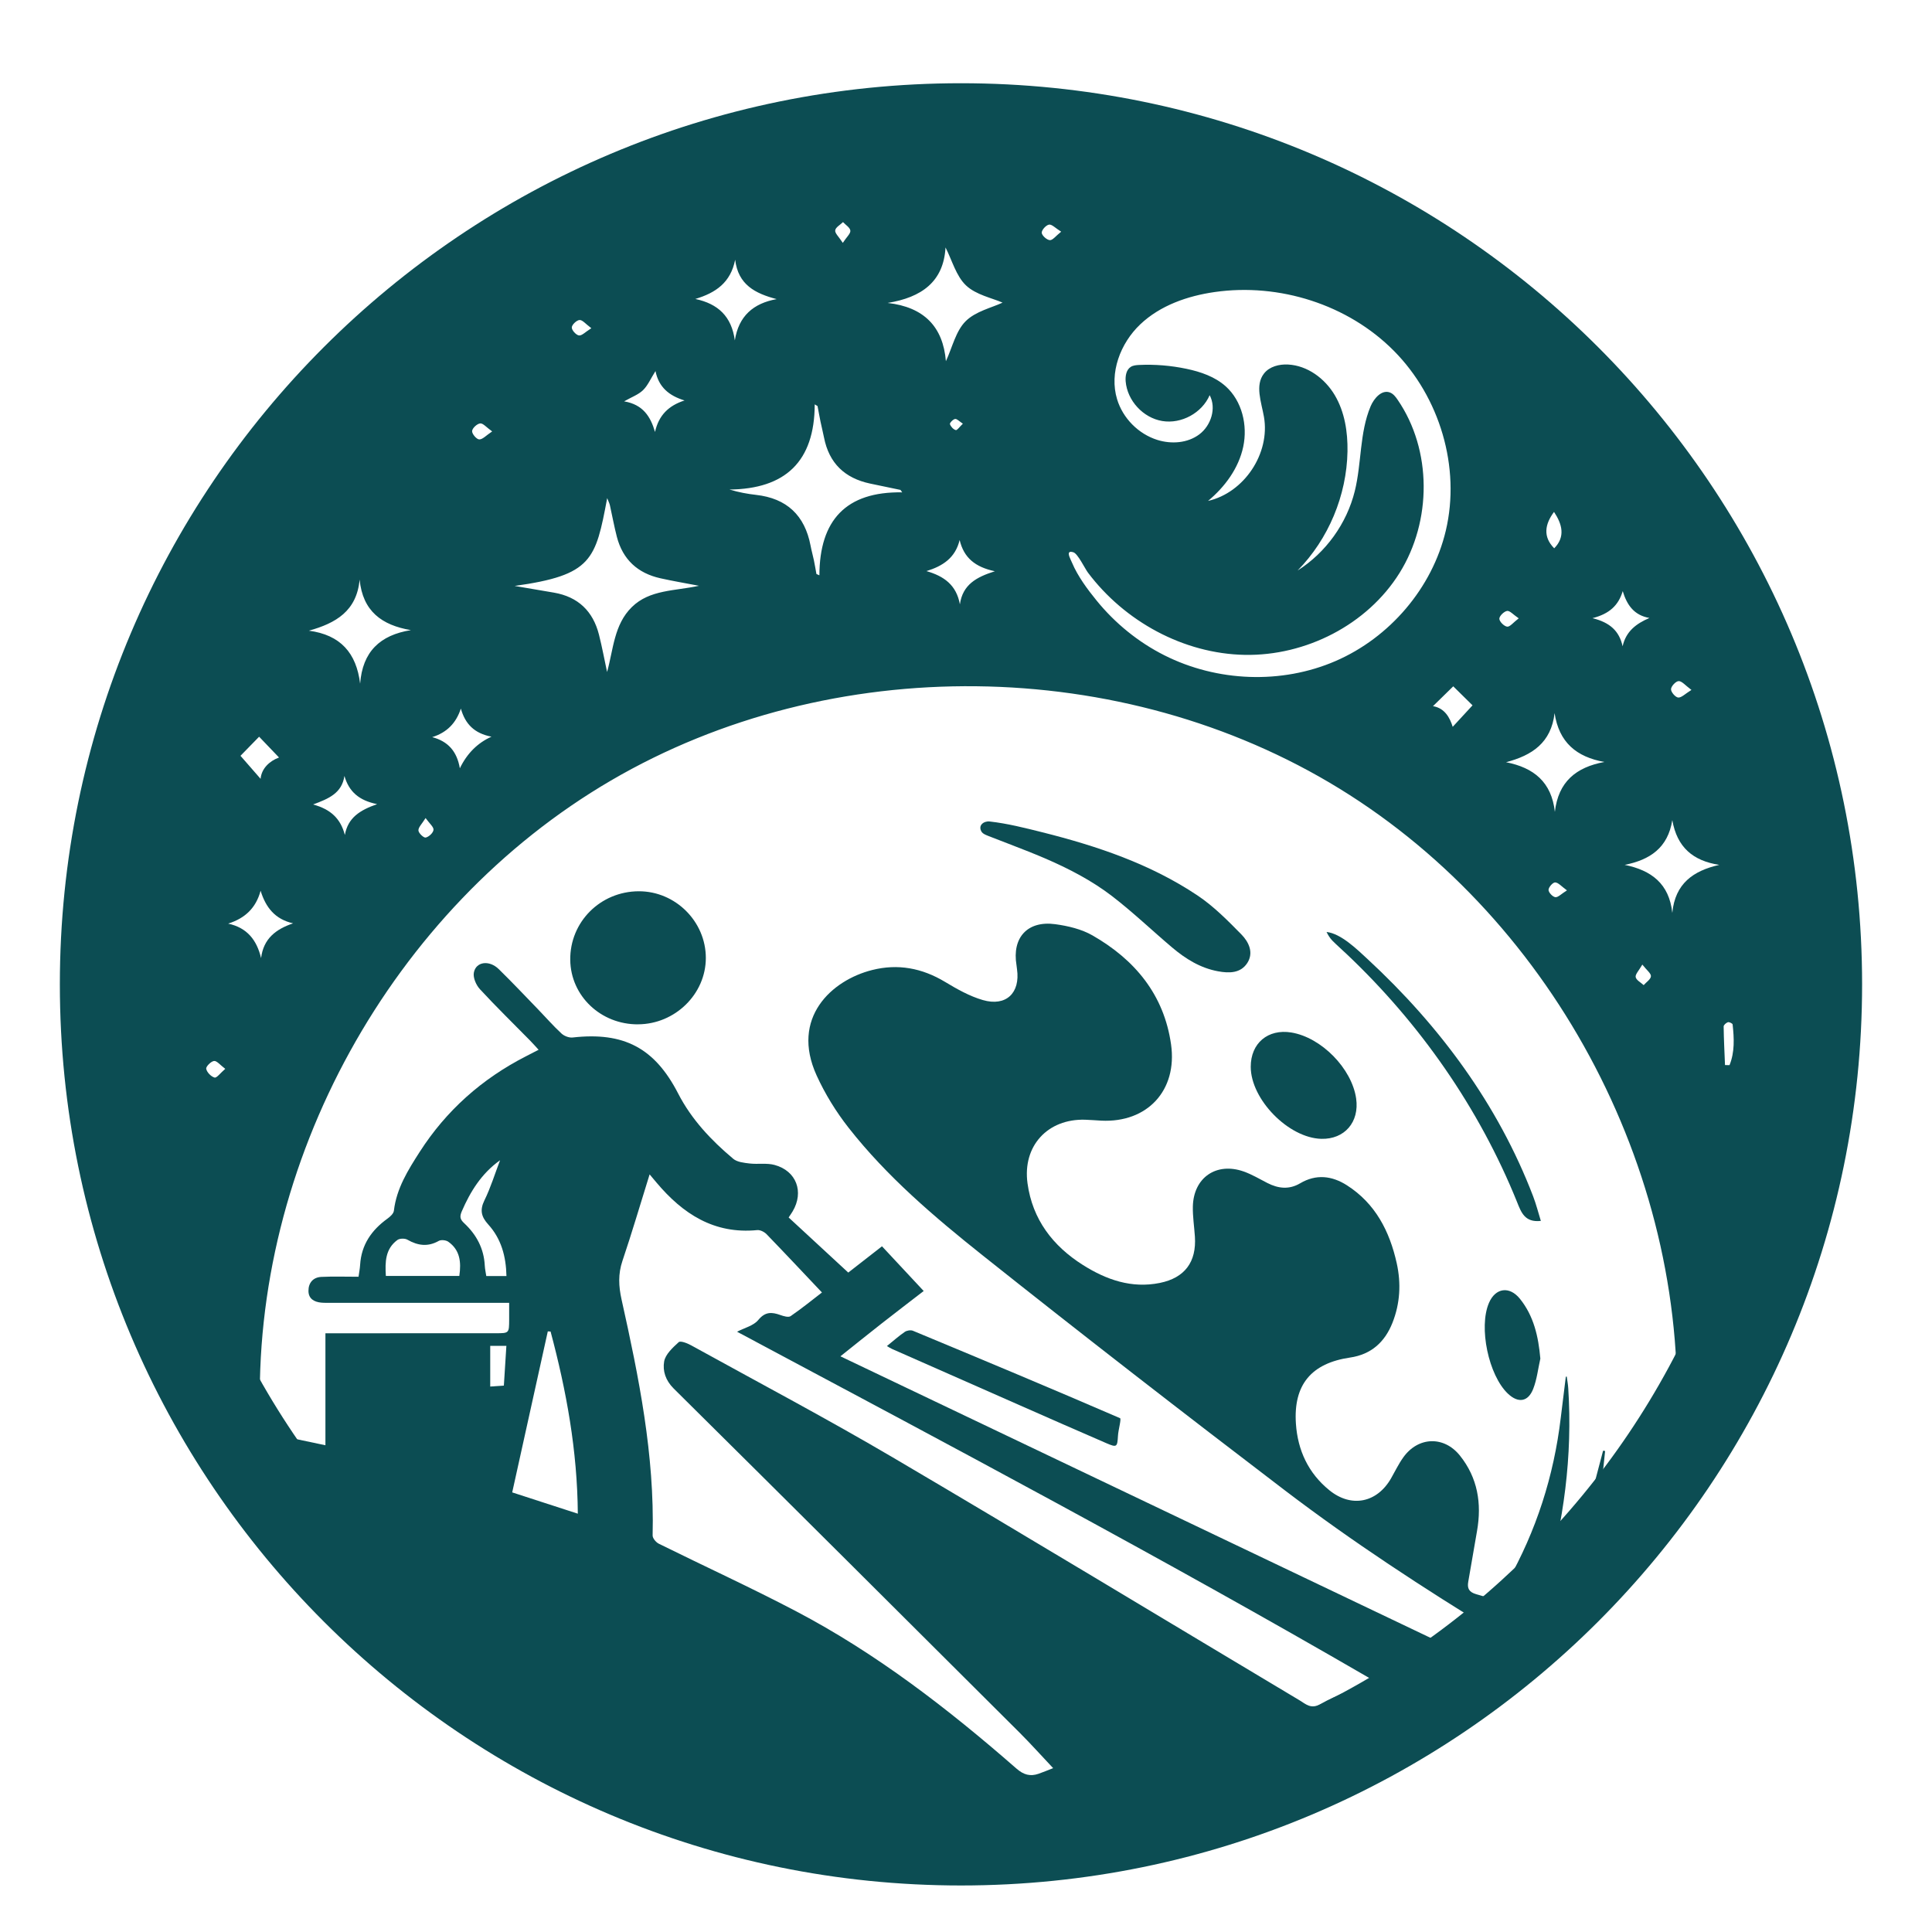 <?xml version="1.0" encoding="UTF-8"?>
<svg id="Badges" xmlns="http://www.w3.org/2000/svg" viewBox="0 0 500 500">
  <defs>
    <style>
      .cls-1 {
        fill: #0c4d53;
        stroke-width: 0px;
      }
    </style>
  </defs>
  <g id="Calque_10" data-name="Calque 10">
    <g>
      <path class="cls-1" d="M67.32,366.66c0,.23.02.47.03.7-.05-1.37-2.78-4.27-3.54-5.49-1.36-2.18-2.67-4.4-3.95-6.63-2.45-4.3-4.73-8.69-6.85-13.16-4.24-8.94-7.83-18.19-10.74-27.64-5.82-18.92-8.94-38.67-9.21-58.46-.13-9.89.45-19.79,1.77-29.6,1.16-8.66,1.83-17.3,4.18-25.7,4.59-16.43,11.21-32.28,19.54-47.17,16.68-29.82,40.14-55.82,68-75.59,24.2-17.17,51.8-29.64,80.89-35.64,83.17-17.15,175.08,19.3,223.35,89.17,48.27,69.87,49.7,169.16,2.92,240.03,4-65.91-30.75-132.76-87-167.35-56.25-34.59-131.59-35.44-188.6-2.13-56.81,33.19-93.01,98.89-90.78,164.64ZM276.84,142.87c-.68.32.27,1.96.62,2.8,1.48,3.49,3.95,6.82,6.33,9.74,4.78,5.88,10.78,10.77,17.55,14.18,13.63,6.87,30.31,7.55,44.32,1.48,14-6.07,24.99-18.87,28.51-33.73,3.89-16.41-1.57-34.59-13.45-46.56-11.88-11.98-29.67-17.59-46.37-15.2-7.04,1.01-14.1,3.47-19.26,8.37s-8.05,12.56-5.99,19.37c1.49,4.92,5.52,8.99,10.42,10.53,3.63,1.14,7.85.84,10.88-1.45s4.45-6.78,2.66-10.13c-1.99,4.61-7.32,7.51-12.27,6.69s-9.06-5.28-9.47-10.28c-.11-1.39.16-3.02,1.35-3.75.62-.38,1.39-.44,2.12-.48,4.11-.19,8.25.15,12.28,1,3.66.77,7.35,2.03,10.14,4.53,4.23,3.79,5.72,10.07,4.54,15.63-1.18,5.56-4.74,10.4-9.11,14.03,9.37-2.14,16.12-12.3,14.47-21.76-.67-3.82-2.38-8.18.02-11.22,1.42-1.81,3.92-2.44,6.22-2.32,5.02.26,9.54,3.62,12.1,7.95s3.36,9.5,3.28,14.52c-.2,11.41-4.92,22.69-12.91,30.84,7.31-4.63,12.72-12.16,14.8-20.56,1.79-7.24,1.2-15.06,4.09-21.93.89-2.11,2.92-4.41,5.04-3.57.85.34,1.44,1.11,1.95,1.86,8.95,13.04,8.87,31.4.51,44.82-8.36,13.42-24.28,21.51-40.09,21.21-15.81-.3-31.08-8.66-40.57-21.3-.76-1.01-2.61-4.88-3.74-5.24-.47-.15-.78-.16-.97-.07ZM157.11,173.92c1.64-5.87,1.78-12.26,6.41-16.81,4.63-4.55,11.12-4.14,17.37-5.51-3.65-.7-6.83-1.24-9.97-1.94-5.89-1.31-9.75-4.85-11.28-10.74-.7-2.7-1.19-5.45-1.8-8.17-.11-.49-.36-.95-.7-1.84-3.01,15.98-3.87,19.93-23.95,22.73,3.86.66,7.01,1.19,10.15,1.73,6.26,1.08,10.12,4.78,11.67,10.87.81,3.2,1.41,6.45,2.1,9.67ZM233.49,127.43c-.15-.21-.29-.43-.44-.64-2.62-.55-5.24-1.08-7.86-1.64-6.56-1.39-10.64-5.27-11.94-11.94-.27-1.37-.62-2.72-.9-4.08-.28-1.34-.51-2.7-.77-4.04-.24-.15-.48-.29-.73-.44-.04,14.8-7.61,21.89-22.07,22.04,2.47.73,4.65,1.13,6.86,1.38,7.96.89,12.63,5.28,14.13,13.12.24,1.28.6,2.54.87,3.82.24,1.18.44,2.36.65,3.54.26.11.51.23.77.34.04-14.21,6.84-21.71,21.43-21.47ZM244.79,93.5c1.67-3.6,2.56-7.81,5.11-10.36,2.57-2.58,6.79-3.51,9.56-4.82-2.73-1.2-6.86-2.01-9.44-4.44-2.58-2.43-3.61-6.49-5.32-9.84-.5,8.89-6.22,12.94-14.98,14.36,9.41,1.07,14.34,6.16,15.08,15.09ZM106.31,163.07c-7.5-1.28-12.44-4.88-13.24-13.08-.75,8.15-6.15,11.29-13.13,13.23,8.18,1.09,12.29,5.77,13.26,13.71.62-8.27,5.14-12.57,13.12-13.85ZM402.33,184.52c-.88,7.72-5.85,10.98-12.57,12.74,7.2,1.42,11.78,5.13,12.64,12.85.88-7.8,5.5-11.56,12.81-12.91-7.23-1.31-11.75-5.06-12.89-12.68ZM432.79,212.24c-1.13,7.19-5.79,10.29-12.32,11.59,6.89,1.4,11.52,4.86,12.32,12.43.72-7.63,5.46-10.91,12.15-12.43-6.78-1.05-10.91-4.52-12.15-11.58ZM190.18,88.07c.98-6.26,4.77-9.57,10.82-10.66-5.57-1.46-9.97-3.72-10.74-10.19-1.17,5.91-5.01,8.56-10.31,10.15,5.87,1.25,9.38,4.5,10.22,10.71ZM67.45,230.5c-1.2,4.48-4.03,7.15-8.4,8.53,4.9,1.07,7.39,4.22,8.52,8.92.61-5.06,3.86-7.49,8.28-8.99-4.67-1.06-7.08-4.11-8.41-8.45ZM248.36,139.73c-1.12,4.69-4.42,6.78-8.6,8.07,4.55,1.31,7.75,3.59,8.66,8.6.72-5.1,4.26-7.05,9.05-8.56-5.1-1.09-8.03-3.48-9.12-8.1ZM169.64,96.03c-1.25,1.97-1.97,3.72-3.22,4.94-1.2,1.17-2.93,1.78-4.9,2.9,4.9.83,6.84,3.94,8,7.92.96-4.34,3.55-6.84,7.64-8.15-3.98-1.22-6.68-3.41-7.52-7.61ZM89.14,200.81c-.66,4.47-4.07,5.89-8.12,7.39,4.61,1.24,7.15,3.71,8.23,7.89.8-4.47,3.87-6.41,8.35-7.98-4.7-.95-7.29-3.23-8.46-7.3ZM127.18,190.65c-4.42-.85-6.79-3.28-7.91-7.27-1.23,3.76-3.61,6.2-7.42,7.39,4.09,1.08,6.4,3.65,7.16,8.06q2.79-5.76,8.17-8.17ZM419.96,152.98c-1.1,3.7-3.46,5.89-7.83,7,4.54,1.12,6.94,3.34,7.8,7.28.87-3.86,3.49-5.85,6.94-7.33-4-.7-5.83-3.38-6.91-6.95ZM67.44,201.56c.24-2.67,2.29-4.6,4.77-5.52-1.86-1.94-3.69-3.86-5.15-5.38-1.55,1.59-3.4,3.48-4.82,4.94,1.66,1.9,3.44,3.95,5.2,5.96ZM370.85,182.75c3.06.51,4.37,3,5.11,5.35,1.79-1.94,3.58-3.88,5.13-5.56-1.6-1.57-3.5-3.44-4.99-4.92-1.55,1.52-3.34,3.27-5.24,5.13ZM446.44,275.64c.39,0,.78.01,1.16.02,1.37-3.39,1.19-6.97.8-10.54-.03-.25-.89-.68-1.22-.57-.46.15-1.11.72-1.1,1.11.04,3.33.22,6.66.35,9.99ZM402.18,132.48c-2.35,3.16-2.94,6.42.05,9.42,2.97-3.02,2.03-6.28-.05-9.42ZM437.74,178.55c-1.57-1.16-2.44-2.28-3.29-2.28-.72,0-1.95,1.3-1.99,2.08-.04.74,1.12,2.1,1.85,2.17.85.07,1.8-.96,3.44-1.97ZM58.29,276.61c-1.3-.97-2.18-2.12-2.9-2.03-.8.1-2.13,1.45-2.02,2.03.17.9,1.26,2.02,2.16,2.26.56.15,1.5-1.17,2.76-2.25ZM127.37,111.65c-1.47-1.04-2.34-2.14-3.09-2.07-.81.08-2.05,1.22-2.1,1.98-.05.72,1.15,2.14,1.84,2.16.88.03,1.79-1.03,3.35-2.07ZM393.05,160.03c-1.43-.97-2.33-2.04-3.02-1.92-.81.14-2.02,1.33-2,2.03.03.75,1.23,1.94,2.02,2.04.71.09,1.57-1.06,2.99-2.15ZM218.11,62.86c1.01-1.54,2.04-2.41,1.96-3.17-.08-.79-1.22-1.48-1.9-2.21-.72.71-1.92,1.35-2.02,2.14-.1.75.95,1.66,1.96,3.23ZM110.14,211.71c-.94,1.52-1.89,2.39-1.85,3.21.03.69,1.36,1.95,1.88,1.84.83-.18,1.95-1.23,2.02-2,.07-.75-1.02-1.61-2.05-3.05ZM153.04,84.94c-1.46-1.08-2.28-2.16-3.05-2.12-.75.04-1.98,1.21-2.01,1.91-.03.72,1.1,1.97,1.85,2.08.76.11,1.67-.91,3.21-1.87ZM425.03,249.64c-.89,1.56-1.86,2.51-1.72,3.23.16.8,1.34,1.4,2.07,2.08.67-.76,1.83-1.5,1.88-2.3.04-.75-1.09-1.56-2.23-3.02ZM274.63,59.96c-1.47-.91-2.4-1.95-3.14-1.83-.78.13-1.93,1.4-1.89,2.11.05.73,1.32,1.86,2.1,1.91.74.04,1.55-1.1,2.93-2.19ZM405.53,230.43c-1.44-1.04-2.23-2.03-3.06-2.06-.59-.02-1.7,1.24-1.71,1.93,0,.67,1.06,1.8,1.76,1.89.7.09,1.54-.85,3-1.76ZM249.19,109.65c-.9-.58-1.5-1.28-2.01-1.22-.53.07-1.44,1.04-1.34,1.33.22.65.89,1.38,1.52,1.55.35.09.99-.86,1.83-1.66Z"/>
      <path class="cls-1" d="M67.88,370.59c5.33,1.12,10.66,2.24,16.34,3.44v-28.98c1.32,0,2.32,0,3.31,0,13.61,0,27.22,0,40.83-.01,3.39,0,3.39-.04,3.41-3.46,0-1.37,0-2.74,0-4.41-1.23,0-2.16,0-3.1,0-14.31,0-28.62,0-42.93,0-.87,0-1.75.03-2.62-.05-1.84-.18-3.28-1.01-3.29-3.03-.01-2.11,1.21-3.53,3.34-3.63,3.12-.15,6.26-.04,9.62-.04.15-1.09.35-2.09.41-3.09.32-5.2,2.96-8.98,7.06-11.94.71-.51,1.6-1.31,1.68-2.07.68-5.77,3.67-10.52,6.67-15.2,6.88-10.73,16.12-18.93,27.48-24.74,1-.51,1.99-1.02,3.3-1.7-.84-.91-1.5-1.67-2.2-2.38-4.34-4.42-8.78-8.74-12.98-13.29-.98-1.06-1.82-2.97-1.58-4.28.52-2.87,3.98-3.34,6.44-.93,3.49,3.41,6.84,6.97,10.24,10.48,2,2.07,3.9,4.25,6.01,6.2.7.65,1.96,1.13,2.89,1.02,13.23-1.49,21.22,2.7,27.29,14.49,3.46,6.72,8.53,12.09,14.24,16.89,1.04.88,2.8,1.05,4.27,1.23,2.14.25,4.43-.18,6.46.38,5.65,1.54,7.65,6.97,4.67,12-.26.44-.56.86-1.04,1.59,5.07,4.68,10.11,9.34,15.43,14.26,2.37-1.85,5.5-4.28,8.73-6.8,3.6,3.86,7.09,7.61,10.79,11.57-3.66,2.82-7.23,5.55-10.77,8.32-3.49,2.73-6.94,5.52-10.78,8.58,54.11,25.82,107.78,51.43,161.45,77.03-.09.33-.18.67-.27,1-53.65,35.69-112.02,49.25-175.44,35.01-57.29-12.86-102.72-43.96-135.75-92.62.13-.27.25-.54.38-.81ZM272.56,457.6c-3.09-3.27-5.76-6.26-8.59-9.09-29.84-29.75-59.68-59.51-89.62-89.16-2.14-2.12-2.88-4.6-2.47-6.99.32-1.86,2.22-3.6,3.77-5.01.46-.42,2.22.27,3.2.81,17.56,9.69,35.31,19.07,52.58,29.24,35.1,20.66,69.94,41.77,104.91,62.65,1.62.97,2.93,2.39,5.48.92,4.05-2.32,8.58-3.8,12.91-5.64-.02-.3-.04-.59-.05-.89-53.98-31.31-109.11-60.54-163.93-89.79,1.91-1,4.27-1.55,5.49-3.04,1.81-2.2,3.51-2.07,5.73-1.28.84.3,2.09.67,2.65.28,2.97-2.05,5.78-4.33,8.1-6.12-4.94-5.22-9.59-10.18-14.32-15.07-.58-.6-1.65-1.15-2.44-1.07-11.15,1.09-19.24-4.2-26.04-12.28-.52-.62-1.05-1.25-1.8-2.14-2.43,7.79-4.59,15.15-7.04,22.41-1.14,3.38-.98,6.55-.22,9.97,4.48,20.11,8.56,40.28,8.04,61.06-.02.72.87,1.78,1.6,2.14,11.8,5.84,23.78,11.32,35.43,17.43,20.9,10.96,39.46,25.33,57.17,40.8,1.8,1.57,3.52,2.06,5.68,1.31,1.14-.39,2.25-.87,3.81-1.47ZM149.54,391.75c-.12-16.36-2.96-31.85-7.05-47.15-.24-.01-.48-.02-.72-.04-3.07,13.87-6.13,27.74-9.21,41.67,5.91,1.92,11.18,3.63,16.98,5.51ZM118.87,330.22c.53-3.62.17-6.73-2.85-8.86-.6-.42-1.85-.56-2.46-.22-2.83,1.6-5.42,1.24-8.13-.31-.66-.38-2-.35-2.59.08-3.12,2.3-3.21,5.66-2.98,9.3h18.99ZM129.39,300.29c-4.76,3.4-7.65,8.04-9.88,13.2-.6,1.39-.44,2.09.63,3.08,3.16,2.95,5.1,6.55,5.32,10.97.05.92.26,1.83.39,2.7h5.22c-.11-5.13-1.36-9.66-4.72-13.36-1.77-1.95-2.23-3.68-.99-6.21,1.63-3.32,2.72-6.91,4.05-10.38ZM126.87,348.3v10.54c1.4-.1,2.4-.17,3.53-.25.22-3.58.43-6.89.65-10.29h-4.18Z"/>
      <path class="cls-1" d="M405.46,356.2c.14,1.02.34,2.05.4,3.07,1.14,17.52-1.15,34.65-6.02,51.46-.32,1.12-.93,2.36-1.78,3.1-3.49,3-7.14,5.83-10.75,8.75-18.9-11.55-37.31-23.56-54.79-36.88-26.28-20.04-52.42-40.28-78.29-60.87-12.47-9.93-24.69-20.32-34.61-32.96-3.25-4.14-6.1-8.76-8.28-13.55-6.79-14.9,3.87-24.64,14.37-27.28,6.65-1.68,12.9-.51,18.83,3.05,3.1,1.87,6.37,3.72,9.81,4.72,6.02,1.75,9.73-1.83,8.85-7.98-.05-.35-.08-.69-.13-1.04-1.2-7.13,2.83-11.59,10.04-10.61,3.3.45,6.8,1.28,9.64,2.91,10.96,6.29,18.5,15.33,20.32,28.22,1.68,11.9-6.16,20.3-18.07,19.71-1.39-.07-2.79-.2-4.18-.24-9.71-.28-16.23,6.81-14.9,16.47,1.29,9.36,6.55,16.21,14.36,21.14,6.04,3.81,12.58,6.11,19.88,4.63,6.46-1.31,9.51-5.43,9.08-11.97-.17-2.61-.59-5.22-.53-7.82.17-7.49,6.1-11.55,13.18-9.04,2.12.75,4.09,1.94,6.11,2.97,2.82,1.44,5.62,1.76,8.47.08,4.14-2.45,8.24-1.96,12.11.51,7.37,4.71,11.05,11.9,12.89,20.16,1.16,5.23.88,10.43-1.11,15.44-1.98,4.99-5.5,8.18-10.96,8.98-10.03,1.47-14.69,7.03-14.02,17.1.46,6.91,3.22,12.84,8.68,17.26,5.67,4.59,12.31,3.24,15.94-3.09,1.04-1.81,1.95-3.73,3.16-5.42,3.84-5.39,10.53-5.64,14.67-.47,4.6,5.75,5.68,12.39,4.42,19.52-.77,4.38-1.51,8.76-2.27,13.13-.29,1.68.16,2.66,2.04,3.21,5.26,1.54,5.32,1.7,8.06-3.13,7.49-13.22,12.04-27.41,13.84-42.49.42-3.55.88-7.1,1.31-10.64.08-.02.15-.05.23-.07Z"/>
      <path class="cls-1" d="M165.14,265.1c-9.67.05-17.45-7.35-17.56-16.68-.11-9.82,7.79-17.73,17.74-17.76,9.48-.02,17.36,7.83,17.35,17.27-.01,9.33-7.96,17.12-17.53,17.16Z"/>
      <path class="cls-1" d="M254.1,215.37c-1.17-1.77.55-2.94,2.02-2.77,4.58.51,9.19,1.68,13.66,2.8,14.17,3.56,27.99,8.2,40.23,16.41,4.14,2.78,7.74,6.44,11.26,10.02,1.89,1.92,3.26,4.71,1.53,7.39-1.73,2.68-4.7,2.68-7.57,2.15-4.61-.85-8.44-3.24-11.94-6.21-5.19-4.39-10.12-9.12-15.5-13.25-5.24-4.03-11.3-7.17-17.43-9.8-3.15-1.35-6.35-2.58-9.55-3.82-1.66-.64-3.33-1.28-4.99-1.93-.96-.37-1.47-.65-1.71-1Z"/>
      <path class="cls-1" d="M323.69,276.09c-.01-6.11,4.45-9.87,10.51-8.88,7.77,1.28,15.66,9.32,16.77,17.09.87,6.1-3,10.58-9.01,10.43-8.48-.21-18.26-10.19-18.27-18.64Z"/>
      <path class="cls-1" d="M229.53,348.36c1.63-1.32,3.06-2.59,4.61-3.66.53-.37,1.52-.54,2.1-.31,17.92,7.45,35.82,14.93,53.62,22.63.4.17-.44,2.98-.53,4.56-.17,2.92-.28,3.09-3.04,1.9-7.51-3.24-15-6.55-22.48-9.84-10.99-4.84-21.98-9.69-32.97-14.54-.38-.17-.72-.4-1.31-.74Z"/>
      <path class="cls-1" d="M398.77,315.97c-4.19.46-5.09-2.24-6.18-4.94-9.81-24.27-25.08-46.14-44.07-64.11-1.23-1.16-2.52-2.29-3.71-3.49-.6-.61-1.15-1.49-1.5-2.24,3.78.42,7.97,4.58,10.67,7.07,18.6,17.22,33.69,37.55,42.8,61.36.8,2.09,1.34,4.27,1.99,6.35Z"/>
      <path class="cls-1" d="M398.64,351.61c-.59,2.61-.88,5.34-1.84,7.81-1.32,3.41-3.89,3.77-6.54,1.27-5.03-4.75-7.64-17.22-4.91-23.52,1.67-3.87,5.28-4.42,8.01-1.04,3.59,4.46,4.78,9.78,5.28,15.47Z"/>
      <path class="cls-1" d="M415.4,375.53c-.85,7.51-1.34,15.08-2.73,22.49-.46,2.44-3.21,4.45-5.41,6.29,2.54-9.63,5.08-19.25,7.62-28.88.18.03.35.06.53.09Z"/>
    </g>
    <path class="cls-1" d="M248.69,46.54c28.12,0,55.38,5.5,81.04,16.35,24.79,10.49,47.06,25.5,66.19,44.63,19.13,19.13,34.15,41.4,44.63,66.19,10.85,25.65,16.35,52.92,16.35,81.04s-5.5,55.38-16.35,81.04c-10.49,24.79-25.5,47.06-44.63,66.19-19.13,19.13-41.4,34.15-66.19,44.63-25.65,10.85-52.92,16.35-81.04,16.35s-55.38-5.5-81.04-16.35c-24.79-10.49-47.06-25.5-66.19-44.63-19.13-19.13-34.15-41.4-44.63-66.19-10.85-25.65-16.35-52.92-16.35-81.04s5.5-55.38,16.35-81.04c10.49-24.79,25.5-47.06,44.63-66.19,19.13-19.13,41.4-34.15,66.19-44.63,25.65-10.85,52.92-16.35,81.04-16.35M248.69,21.54C119.9,21.54,15.49,125.95,15.49,254.75s104.41,233.21,233.21,233.21,233.21-104.41,233.21-233.21S377.49,21.54,248.69,21.54h0Z"/>
  </g>
</svg>